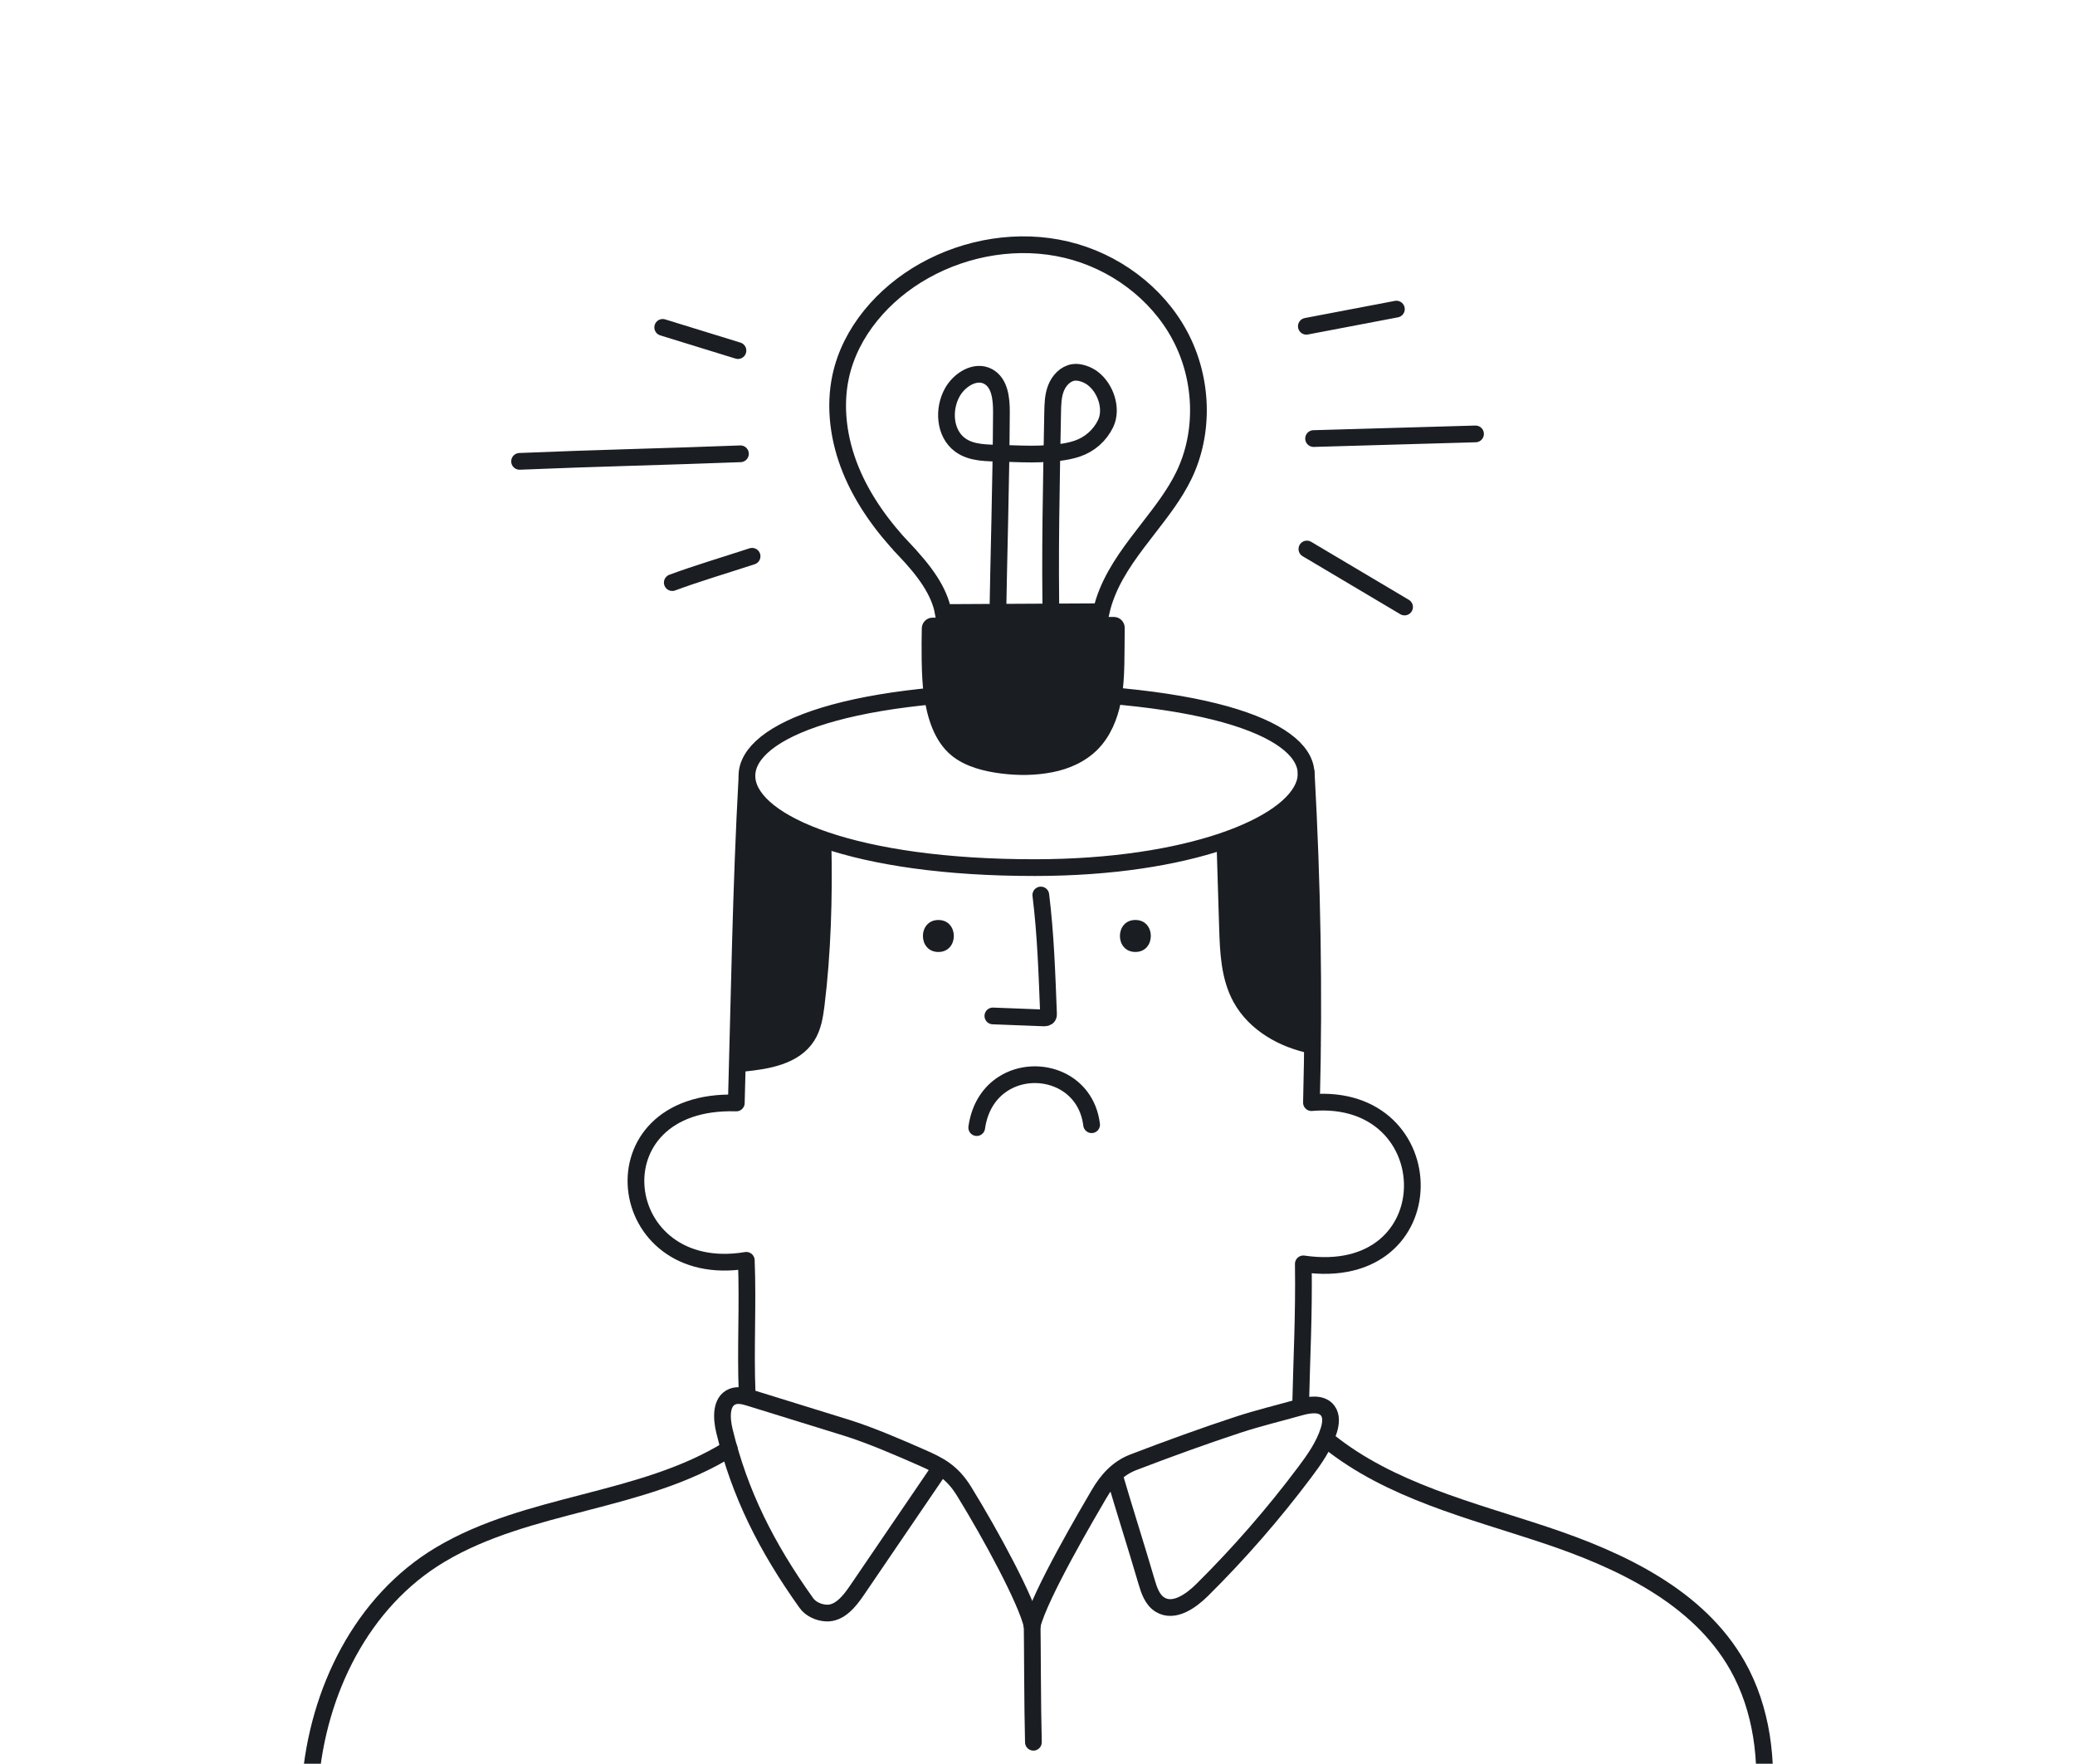 <svg width="413" height="351" viewBox="0 0 413 351" fill="none" xmlns="http://www.w3.org/2000/svg">
<path d="M61.76 354.797C63.237 336.589 71.992 318.705 87.646 309.375C105.246 298.885 127.756 299.165 145.149 288.333" stroke="#1A1E23" stroke-width="3.33" stroke-linecap="round" stroke-linejoin="round"/>
<path d="M205.431 323.497C204.253 318.459 197.331 305.62 191.897 296.798C189.473 292.863 186.93 291.598 183.483 290.078C178.897 288.058 173.163 285.58 168.376 284.096L149.362 278.207C148.192 277.844 146.909 277.485 145.773 277.943C143.402 278.897 143.584 282.273 144.187 284.757C147.219 297.255 152.516 307.84 160.487 319.003C161.362 320.228 162.937 320.926 164.441 321.008C167.089 321.153 169.061 318.702 170.553 316.508C175.573 309.103 181.621 300.287 186.642 292.884" stroke="#1A1E23" stroke-width="3.33" stroke-linecap="round" stroke-linejoin="round"/>
<path d="M205.432 323.499C206.913 317.424 216.748 300.756 218.716 297.384C220.416 294.467 222.526 292.18 225.552 291.014C232.389 288.385 239.984 285.639 246.462 283.518C250.489 282.197 254.617 281.215 258.695 280.062C260.616 279.52 263.073 279.141 264.266 280.737C265.071 281.811 264.885 283.323 264.491 284.605C263.533 287.717 261.607 290.428 259.653 293.031C253.44 301.307 246.632 309.12 239.283 316.406C237.014 318.656 233.666 321.004 230.925 319.365C229.344 318.419 228.706 316.488 228.19 314.72C226.233 308.02 223.77 300.342 221.813 293.643" stroke="#1A1E23" stroke-width="3.33" stroke-linecap="round" stroke-linejoin="round"/>
<path d="M264.385 286.783C276.681 296.673 292.593 300.494 307.564 305.483C322.534 310.472 338.034 317.754 345.815 331.483C350.726 340.147 351.953 350.534 350.882 360.436" stroke="#1A1E23" stroke-width="3.33" stroke-linecap="round" stroke-linejoin="round"/>
<path d="M148.705 277.211C148.348 268.29 148.897 259.74 148.54 250.816C121.896 255.256 117.456 218.589 146.552 219.501C147.138 198.958 147.454 176.454 148.677 154.557" stroke="#1A1E23" stroke-width="3.33" stroke-linecap="round" stroke-linejoin="round"/>
<path d="M258.881 279.4C259.087 269.983 259.554 262.035 259.408 251.521C288.301 255.725 287.834 217.16 261.027 219.429C261.605 197.457 261.196 175.692 259.983 153.748" stroke="#1A1E23" stroke-width="3.33" stroke-linecap="round" stroke-linejoin="round"/>
<path d="M207.341 137.596C124.57 137.46 134.163 172.76 206.114 172.662C266.756 172.579 288.279 139.674 206.088 137.634" stroke="#1A1E23" stroke-width="3.33" stroke-linecap="round" stroke-linejoin="round"/>
<path d="M163.81 167.962C164.058 178.54 163.714 189.81 162.447 199.983C162.178 202.139 161.83 204.361 160.672 206.197C158.131 210.232 152.726 211.108 147.982 211.593" stroke="#1A1E23" stroke-width="3.33" stroke-linecap="round" stroke-linejoin="round"/>
<path d="M243.824 168.487C243.989 173.861 244.155 179.235 244.32 184.609C244.467 189.399 244.668 194.388 246.963 198.592C249.781 203.751 255.417 206.902 261.186 208.038" stroke="#1A1E23" stroke-width="3.33" stroke-linecap="round" stroke-linejoin="round"/>
<path d="M194.404 224.401C194.99 220.252 197.034 217.364 199.678 215.676C203.112 213.483 207.558 213.315 211.134 215.035C214.273 216.543 216.738 219.504 217.27 223.826" stroke="#1A1E23" stroke-width="3.33" stroke-linecap="round" stroke-linejoin="round"/>
<path d="M197.617 202.181L207.646 202.566C207.995 202.579 208.411 202.56 208.596 202.264C208.703 202.099 208.699 201.88 208.691 201.679C208.381 193.826 208.137 186.063 207.16 178.113" stroke="#1A1E23" stroke-width="3.33" stroke-linecap="round" stroke-linejoin="round"/>
<path d="M186.773 189.453C190.869 189.453 190.875 183.086 186.773 183.086C182.67 183.086 182.669 189.453 186.773 189.453Z" fill="#1A1E23"/>
<path d="M234.834 66.766L234.834 66.767C239.405 75.305 239.826 86.031 235.605 94.68C233.796 98.384 231.23 101.698 228.559 105.148C227.824 106.097 227.081 107.057 226.344 108.037C223.271 112.125 220.352 116.527 219.177 121.738L187.737 121.899C187.345 119.675 186.344 117.58 185.142 115.704C183.647 113.369 181.757 111.244 180.08 109.475L178.872 110.621L180.08 109.475C175.596 104.748 171.752 99.439 169.336 93.523C166.921 87.609 166.008 81.067 167.32 74.948L167.32 74.948C169.225 66.054 175.804 58.473 183.93 53.909C192.474 49.112 202.791 47.438 212.268 49.694C221.746 51.95 230.265 58.227 234.834 66.766Z" stroke="#1A1E23" stroke-width="3.33"/>
<path d="M225.982 189.448C230.078 189.448 230.086 183.081 225.982 183.081C221.878 183.081 221.878 189.448 225.982 189.448Z" fill="#1A1E23"/>
<path d="M183.864 138.205C184.518 142.727 185.883 147.492 189.424 150.379C192.117 152.574 195.867 153.517 199.313 153.94C202.743 154.362 206.06 154.337 209.454 153.683C212.848 153.03 216.144 151.54 218.555 149.064C220.987 146.564 222.386 143.206 223.075 139.788C223.763 136.369 223.795 132.857 223.823 129.37L223.858 124.951C223.86 124.666 223.806 124.383 223.698 124.119C223.59 123.855 223.431 123.614 223.23 123.412C223.028 123.21 222.789 123.05 222.525 122.941C222.261 122.832 221.979 122.777 221.693 122.778L189.907 122.9L185.62 122.917C185.058 122.916 184.519 123.136 184.117 123.529C183.716 123.922 183.484 124.456 183.472 125.018C183.402 128.295 183.348 134.627 183.864 138.205Z" fill="#1A1E23"/>
<path d="M260.119 109.258L279.558 120.8" stroke="#1A1E23" stroke-width="3.33" stroke-linecap="round" stroke-linejoin="round"/>
<path d="M261.451 87.277C272.175 86.981 282.919 86.673 293.683 86.352" stroke="#1A1E23" stroke-width="3.33" stroke-linecap="round" stroke-linejoin="round"/>
<path d="M260.01 64.931L277.934 61.515" stroke="#1A1E23" stroke-width="3.33" stroke-linecap="round" stroke-linejoin="round"/>
<path d="M103.414 91.814C118.082 91.189 132.728 90.876 147.375 90.308" stroke="#1A1E23" stroke-width="3.33" stroke-linecap="round" stroke-linejoin="round"/>
<path d="M133.809 115.94C138.805 114.091 144.102 112.533 149.692 110.704" stroke="#1A1E23" stroke-width="3.33" stroke-linecap="round" stroke-linejoin="round"/>
<path d="M131.904 65.152L146.88 69.77" stroke="#1A1E23" stroke-width="3.33" stroke-linecap="round" stroke-linejoin="round"/>
<path d="M209.23 124.844C208.919 110.51 209.265 96.2 209.514 82.111C209.544 80.471 209.58 78.79 210.175 77.259C210.77 75.728 212.039 74.353 213.662 74.112C214.901 73.929 216.495 74.538 217.491 75.296C220.079 77.267 221.456 81.349 220.062 84.289C219.499 85.455 218.71 86.497 217.74 87.354C216.77 88.211 215.639 88.866 214.413 89.281C211.971 90.092 209.583 90.201 207.012 90.332C205.202 90.425 201.343 90.284 199.456 90.216C196.549 90.109 193.405 90.253 191.069 88.519C187.971 86.218 187.667 81.395 189.569 78.037C190.981 75.544 194.14 73.57 196.666 74.921C199.032 76.186 199.334 79.399 199.319 82.083C199.241 96.421 198.793 110.354 198.551 125.056" stroke="#1A1E23" stroke-width="3.33" stroke-linecap="round" stroke-linejoin="round"/>
<path d="M260.109 156.972C260.876 174.166 261.111 191.323 261.081 208.533C256.095 206.409 250.843 204.023 247.857 199.5C245.388 195.761 244.847 191.105 244.505 186.637C244.003 180.085 243.782 173.516 243.844 166.932C249.913 165.424 255.965 161.657 260.109 156.972Z" fill="#1A1E23"/>
<path d="M163.68 166.94C164.488 178.076 164.199 189.344 162.021 200.295C161.577 202.525 161.023 204.81 159.664 206.633C158.259 208.512 156.112 209.723 153.87 210.407C151.628 211.091 149.271 211.294 146.932 211.492C147.03 193.217 147.483 174.888 148.563 156.646C150.08 159.321 152.684 161.265 155.331 162.83C157.979 164.395 160.802 165.86 163.68 166.94Z" fill="#1A1E23"/>
<path d="M205.432 322.973C205.499 326.619 205.492 339.549 205.684 346.719" stroke="#1A1E23" stroke-width="3.33" stroke-linecap="round" stroke-linejoin="round"/>
</svg>
